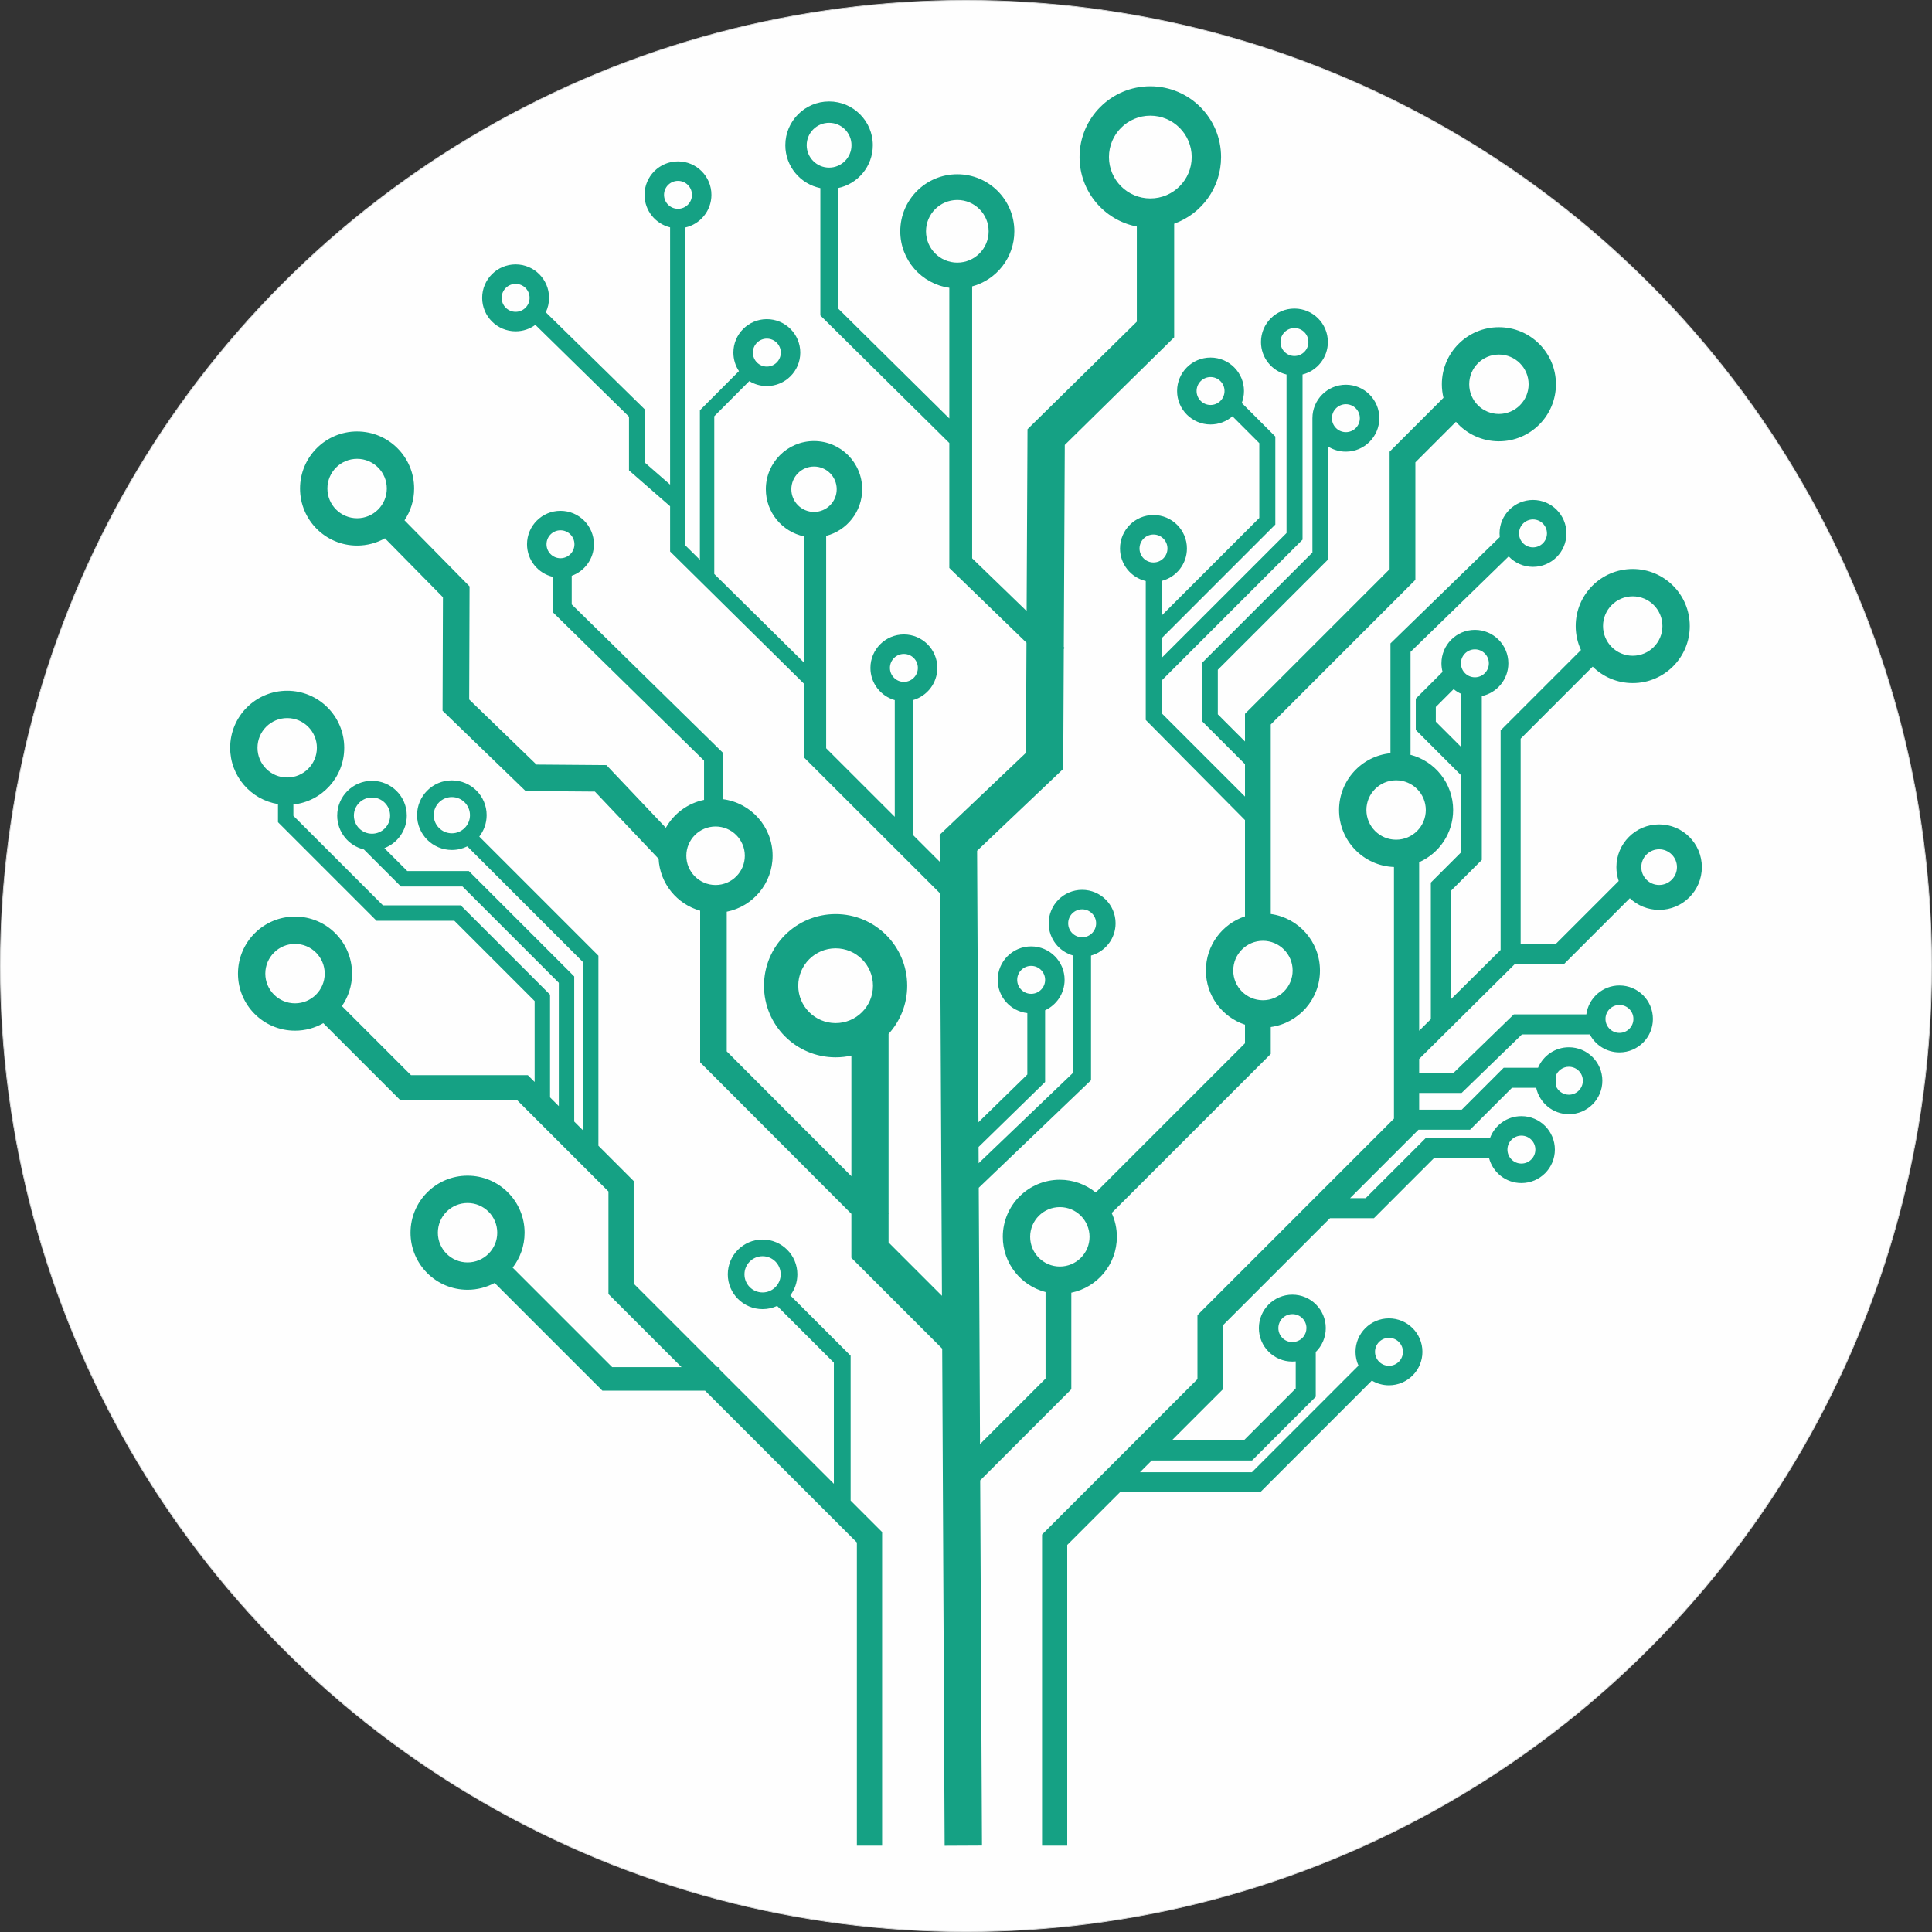 <?xml version="1.0" encoding="UTF-8"?>
<!DOCTYPE svg PUBLIC "-//W3C//DTD SVG 1.1//EN" "http://www.w3.org/Graphics/SVG/1.1/DTD/svg11.dtd">
<!-- Creator: CorelDRAW -->
<svg xmlns="http://www.w3.org/2000/svg" xml:space="preserve" width="489.745mm" height="489.75mm" version="1.1" style="shape-rendering:geometricPrecision; text-rendering:geometricPrecision; image-rendering:optimizeQuality; fill-rule:evenodd; clip-rule:evenodd"
viewBox="0 0 407876.54 407880.7"
 xmlns:xlink="http://www.w3.org/1999/xlink"
 xmlns:xodm="http://www.corel.com/coreldraw/odm/2003">
 <rect x="0" y="0" width="407876.54" height="407880.7" fill="#333333" stroke="none"/>
 <defs>
  <style type="text/css">
   <![CDATA[
    .str0 {stroke:#D9DADA;stroke-width:166.57;stroke-miterlimit:22.926}
    .fil0 {fill:#FEFEFE}
    .fil1 {fill:#15A184}
   ]]>
  </style>
 </defs>
 <g id="Layer_x0020_1">
  <ellipse class="fil0 str0" cx="203938.27" cy="203940.35" rx="203854.98" ry="203857.07"/>
  <path class="fil1" d="M75388.68 91093.44c6650.35,0 12041.62,5392.1 12041.62,12043.62 0,2480.01 -749.63,4785.05 -2034.61,6700.4l13736.02 13956.97 -80.04 23878.36 14202.16 13737.52 14769.07 115.43 12548.23 13235.57c1682.83,-2987.46 4602.83,-5184.89 8065.34,-5895.39l0 -8289.7 -31907.81 -31309.66 0 -7483.52c-3131.37,-723.65 -5465.81,-3530.14 -5465.81,-6882.13 0,-3900.91 3161.86,-7063.35 7062.19,-7063.35 3900.33,0 7062.19,3162.44 7062.19,7063.35 0,3067.41 -1955,5677.52 -4686.53,6653.35l0 6044.96 31907.81 31309.66 0 9808.54c5923.54,755.88 10502.38,5816.18 10502.38,11946.18 0,5844.33 -4162.42,10715.75 -9683.7,11812.09l0 29479.59 26316.57 26364.54 0 -25470.66c-1072.52,241.44 -2188.02,369.53 -3333.42,369.53 -8349.42,0 -15117.95,-6769.61 -15117.95,-15120.44 0,-8350.75 6768.53,-15120.36 15117.95,-15120.36 8349.25,0 15117.78,6769.61 15117.78,15120.36 0,3918.82 -1490.52,7489.6 -3935.73,10175.66l0 37908.79 42.06 42.06 -42.06 41.97 0 6030.72 11269.25 11269.67 -417.75 -84983.02 -28702.64 -28675.57 0 -15561.68 -28271.98 -27925.27 0 -9547.2 -8677.97 -7571.96 0 -11331.46 -19766.49 -19388.55c-1168.47,856.24 -2609.69,1362.18 -4169.17,1362.18 -3900.33,0 -7062.19,-3162.36 -7062.19,-7063.35 0,-3901 3161.86,-7063.35 7062.19,-7063.35 3900.33,0 7062.19,3162.36 7062.19,7063.35 0,1090.1 -247.02,2122.65 -688.09,3044.43l21002.25 20600.66 0 11211.95 5237.28 4569.85 0 -54311.89c-3096.4,-748.88 -5396.43,-3538.13 -5396.43,-6865.22 0,-3900.91 3161.86,-7063.35 7062.19,-7063.35 3900.33,0 7062.19,3162.44 7062.19,7063.35 0,3382.39 -2377.08,6208.78 -5551.42,6900.78l0 67062.58 3115.72 3077.57 0 -31550.35 8247.14 -8274.88c-743.89,-1118.83 -1177.63,-2461.53 -1177.63,-3905.91 0,-3900.91 3161.86,-7063.35 7062.19,-7063.35 3900.33,0 7062.19,3162.44 7062.19,7063.35 0,3901 -3161.86,7063.35 -7062.19,7063.35 -1357.77,0 -2625.84,-383.44 -3702.28,-1047.71l-7394.32 7419.22 0 33294.06 18944.65 18712.29 0 -26647.62c-4602.91,-972.42 -8057.76,-5058.05 -8057.76,-9951.29 0,-5617.47 4553.19,-10171.41 10169.74,-10171.41 5616.55,0 10169.83,4553.94 10169.83,10171.41 0,4730.83 -3229.4,8706.95 -7603.45,9844.44l0 44841.81 14481.91 14468.33 0 -24635.83c-2965.06,-837.91 -5138.01,-3564.03 -5138.01,-6797.85 0,-3901 3161.94,-7063.35 7062.27,-7063.35 3900.33,0 7062.19,3162.36 7062.19,7063.35 0,3233.81 -2172.95,5959.85 -5137.92,6797.85l0 28480.77 5661.19 5655.78 -27.98 -5695.01 18213.59 -17310.8 112.27 -23244.91 -16290.16 -15779.63 0 -26382.78 -27226.28 -26930.29 0 -26886.81c-4218.64,-853.82 -7394.57,-4582.67 -7394.57,-9053.83 0,-5101.69 4135.11,-9237.55 9236.05,-9237.55 5100.94,0 9235.97,4135.86 9235.97,9237.55 0,4471.16 -3175.85,8200.01 -7394.49,9053.83l0 25349.57 23543.32 23287.3 0 -27590.22c-5851.33,-820.84 -10354.21,-5846.75 -10354.21,-11925.36 0,-6651.52 5391.19,-12043.62 12041.62,-12043.62 6650.35,0 12041.54,5392.1 12041.54,12043.62 0,5566.5 -3776.24,10250.19 -8906,11630.28l0 57405.45 11499.53 11139.16 185.39 -38387.09 23076.68 -22704.48 0 -20088.22c-6887.79,-1330.37 -12090.18,-7391.57 -12090.18,-14669.05 0,-8251.89 6688.41,-14941.47 14938.97,-14941.47 8250.56,0 14938.97,6689.58 14938.97,14941.47 0,6484.53 -4130.61,12003.39 -9903.4,14070.41l0 23990.21 -23092.59 22720.31 -206.13 42669.78 190.64 184.64 -192.47 198.63 -122.43 25342.4 -18180.61 17279.48 281.75 57312.92 10321.57 -10081.54 0 -12963.9c-3520.64,-400.26 -6255.92,-3388.97 -6255.92,-7017.3 0,-3900.91 3161.86,-7063.35 7062.19,-7063.35 3900.33,0 7062.19,3162.44 7062.19,7063.35 0,2848.38 -1685.74,5302.49 -4113.79,6419.74l0 15142.6 -14050.58 13723.78 16.82 3428.2 19972.04 -19125.71 0 -24716.36c-2988.96,-822.34 -5184.81,-3559.7 -5184.81,-6810.59 0,-3900.91 3161.86,-7063.35 7062.19,-7063.35 3900.33,0 7062.19,3162.44 7062.19,7063.35 0,3250.89 -2195.93,5988.25 -5184.89,6810.59l0 26319.4 -23701.3 22697.07 151.16 30740.59 0 0.08 114.93 23386.66 13836.38 -13836.38 0 -18268.39c-5191.14,-1338.53 -9026.34,-6052.71 -9026.34,-11662.85 0,-6651.52 5391.19,-12043.62 12041.54,-12043.62 2874.94,0 5514.36,1008.15 7584.54,2689.72l31503.55 -31503.55 0 -3927.31c-4794.54,-1587.8 -8253.89,-6107.01 -8253.89,-11434.98 0,-5327.98 3459.34,-9847.19 8253.89,-11434.98l0 -20324.24 -20948.87 -21133.76 0 -29331.52c-3114.63,-735.81 -5432.66,-3533.97 -5432.66,-6874.05 0,-3901 3161.86,-7063.35 7062.19,-7063.35 3900.33,0 7062.19,3162.36 7062.19,7063.35 0,3296.36 -2257.65,6065.03 -5310.82,6844.23l0 7295.38 20591.08 -20591.08 0 -15781.21 -5670.85 -5670.85c-1239.01,1074.52 -2855.79,1724.8 -4624.48,1724.8 -3900.33,0 -7062.19,-3162.36 -7062.19,-7063.35 0,-3901 3161.86,-7063.35 7062.19,-7063.35 3900.33,0 7062.27,3162.36 7062.27,7063.35 0,910.62 -172.48,1780.93 -486.29,2580.29l71.62 0 7028.62 7028.62 0 18582.2 -23971.98 23971.89 0 4154.93 26337.97 -26337.89 0 -33457.79c-3094.9,-749.97 -5393.52,-3538.38 -5393.52,-6864.39 0,-3901 3161.86,-7063.35 7062.19,-7063.35 3900.33,0 7062.19,3162.36 7062.19,7063.35 0,3310.35 -2277.05,6088.35 -5349.96,6853.81l0 34868.78 -29718.87 29718.87 0 6947.84 17567.98 17568.06 0 -6844.73 -9117.12 -9117.12 0 -12203.36 23354.6 -23354.6 0 -28357.43c0,-3900.91 3161.94,-7063.35 7062.27,-7063.35 3900.33,0 7062.19,3162.44 7062.19,7063.35 0,3901.08 -3161.86,7063.35 -7062.19,7063.35 -1348.94,0 -2609.35,-378.36 -3681.38,-1034.63l0 23729.12 -23354.6 23354.68 0 9402.45 5736.23 5736.23 0 -5841.92 30534.88 -30534.88 0 -24805.06 11370.94 -11370.86c-223.62,-917.45 -342.96,-1875.71 -342.96,-2861.95 0,-6651.52 5391.19,-12043.62 12041.54,-12043.62 6650.35,0 12041.62,5392.1 12041.62,12043.62 0,6651.52 -5391.27,12043.7 -12041.62,12043.7 -3616.17,0 -6859.89,-1594.63 -9066.99,-4118.95l-8561.71 8561.79 0 24804.98 -30534.88 30534.88 0 40009.54c5868.07,806.02 10388.44,5839.75 10388.44,11930.19 0,6090.52 -4520.38,11124.25 -10388.44,11930.19l0 5685.84 -33581.72 33581.72c702.25,1528.67 1094.43,3229.48 1094.43,5021.99 0,5820.51 -4128.28,10676.69 -9616.07,11799.27l0 20385.62 -19239.56 19239.56 378.94 77093.41 -7884.19 38.73 -515.86 -104944.73 -19172.68 -19173.35 0 -9288.85 -31925.88 -31983.93 0 -32013.24c-4873.58,-1363.68 -8498.49,-5717.08 -8773.16,-10958.44l-13451.11 -14187.84 -14627.07 -114.35 -17532.17 -16958.59 80.29 -23959.4 -12241.17 -12438.05c-1740.21,977 -3747.17,1534.83 -5884.81,1534.83 -6650.35,0 -12041.54,-5392.1 -12041.54,-12043.62 0,-6651.52 5391.19,-12043.62 12041.54,-12043.62zm237441.28 70964.83l0 -15108.2c3201.75,-671.18 5606.14,-3510.98 5606.14,-6912.69 0,-3901 -3161.86,-7063.35 -7062.19,-7063.35 -3900.33,0 -7062.27,3162.36 -7062.27,7063.35 0,624.96 81.62,1230.68 234.03,1807.83l-5652.53 5652.53 0 6605.63 9604.16 9604.16 0 16193.88 -6424.24 6424.24 0 28830.82 -2468.77 2449.03 0 -35582.27c4226.72,-1869.63 7176.29,-6099.51 7176.29,-11019.15 0,-5606.64 -3830.54,-10318.24 -9016.68,-11660.27l22.49 -299.65 0 -21420.75 20721.01 -20160.92c1287.23,1360.6 3109.55,2209.59 5130.26,2209.59 3900.33,0 7062.19,-3162.36 7062.19,-7063.35 0,-3901 -3161.86,-7063.35 -7062.19,-7063.35 -3900.33,0 -7062.19,3162.36 -7062.19,7063.35 0,263.51 14.91,523.35 42.97,779.37l-23069.6 22446.06 0 23051.44 -10.08 134.34c-6086.85,602.47 -10841.34,5737.73 -10841.34,11984.16 0,6500.52 5149.5,11797.35 11591.06,12034.46l0 53121.93 -41488.48 41488.48 0 13507.91 -32804.85 32804.85 0 65685.49 5315.82 0 0 -63483.64 11116.59 -11116.67 29612.93 0 23581.96 -23581.96c1056.53,629.96 2291.29,992.24 3610.67,992.24 3900.33,0 7062.19,-3162.27 7062.19,-7063.35 0,-3900.91 -3161.86,-7063.35 -7062.19,-7063.35 -3900.33,0 -7062.19,3162.44 -7062.19,7063.35 0,1038.88 224.37,2025.2 627.04,2913.59l-720.4 720.4 -21789.2 21789.2 -23630.93 0 1786.51 -1786.51 696.42 -696.42 21181.56 0 13452.94 -13452.94 0 -9451.34c1306.38,-1281.82 2117.15,-3067.16 2117.15,-5042.15 0,-3900.91 -3161.86,-7063.35 -7062.19,-7063.35 -3900.33,0 -7062.19,3162.44 -7062.19,7063.35 0,3901.08 3161.86,7063.35 7062.19,7063.35 241.44,0 479.96,-12.24 715.24,-35.81l0 5713.83 -10975.26 10975.18 -15199.56 0 10745.56 -10745.56 0 -13507.83 22676.42 -22676.5 9273.36 0 12668.91 -12668.83 11628.45 0c798.19,3025.52 3552.71,5256.43 6828.58,5256.43 3900.33,0 7062.19,-3162.36 7062.19,-7063.35 0,-3901 -3161.86,-7063.35 -7062.19,-7063.35 -3049.26,0 -5647.03,1932.76 -6635.69,4640.39l-13573.45 0 -12668.91 12668.91 -3291.36 0 14441.85 -14441.85 10885.73 0 8851.03 -8851.03 5111.19 0c684.59,3184.43 3515.31,5571.33 6903.78,5571.33 3900.33,0 7062.19,-3162.27 7062.19,-7063.35 0,-3900.91 -3161.86,-7063.35 -7062.19,-7063.35 -2929.58,0 -5442.57,1784.26 -6511.85,4325.49l-7255.24 0 -8851.03 8851.03 -8993.28 0 0 -1967.82 0 -1570.64 8967.88 0 7403.07 -7184.11 0.17 -0.17 5326.98 -5169.4 14326.34 0c1179.54,2254.73 3540.46,3793.56 6261,3793.56 3900.33,0 7062.19,-3162.36 7062.19,-7063.35 0,-3900.91 -3161.86,-7063.35 -7062.19,-7063.35 -3574.69,0 -6528.59,2656.58 -6996.98,6103.34l-15305.33 0 -12730.21 12353.6 -7252.91 0 0 -2940.91 6685.58 -6632.03 12.99 0 0 -12.99 13484.01 -13375.99 10381.37 0 13910.92 -13910.92c1615.28,1523.5 3792.23,2457.53 6187.71,2457.53 4982.27,0 9021.26,-4039.58 9021.26,-9022.85 0,-4983.1 -4039,-9022.76 -9021.26,-9022.76 -4982.43,0 -9021.43,4039.66 -9021.43,9022.76 0,1025.8 171.48,2011.55 486.79,2930.33l-13316.11 13316.02 -7385.41 0 0 -43368.19 15206.06 -15206.06c2174.2,2146.38 5160.91,3471.42 8457.18,3471.42 6650.35,0 12041.54,-5392.1 12041.54,-12043.62 0,-6651.52 -5391.19,-12043.62 -12041.54,-12043.62 -6650.35,0 -12041.62,5392.1 -12041.62,12043.62 0,1808.17 399.18,3522.72 1112.92,5061.72l-16964.42 16964.42 0 46354.24 -10497.96 10413.85 0 -22882.63 6527.09 -6527.09 0 -36.89 0 -19455.51zm-4332.65 -15568.18l0 11235.52 -5374.36 -5374.36 0 -3101.39 3760.66 -3760.58c487.37,402.09 1029.55,739.89 1613.7,1000.82zm33392.42 65671.08c1628.44,0 2948.57,1320.63 2948.57,2949.65 0,1629.02 -1320.13,2949.65 -2948.57,2949.65 -1628.36,0 -2948.48,-1320.63 -2948.48,-2949.65 0,-1629.02 1320.13,-2949.65 2948.48,-2949.65zm-48656.61 70282.99c1628.44,0 2948.57,1320.63 2948.57,2949.65 0,1629.02 -1320.13,2949.65 -2948.57,2949.65 -1628.36,0 -2948.48,-1320.63 -2948.48,-2949.65 0,-1629.02 1320.13,-2949.65 2948.48,-2949.65zm-166900.45 -40562.37l0 -40118.3 -25147.94 -25148.02c973.83,-1246.17 1554.24,-2814.98 1554.24,-4519.38 0,-4057.24 -3288.45,-7346.1 -7344.85,-7346.1 -4056.4,0 -7344.85,3288.86 -7344.85,7346.1 0,4057.24 3288.45,7346.02 7344.85,7346.02 1169.3,0 2274.47,-273.75 3255.8,-759.96l24428.95 24429.03 0 35516.73 -1851.47 -1851.56 0 -30635.23 -22244.01 -22244.01 -12995.72 0 -4841.77 -4841.68c2766.84,-1053.2 4733.17,-3730.43 4733.17,-6867.47 0,-4057.24 -3288.45,-7346.1 -7344.85,-7346.1 -4056.4,0 -7344.85,3288.86 -7344.85,7346.1 0,3467.42 2401.98,6373.18 5632.38,7144.8l7818.23 7818.23 12995.72 0 20337.9 20337.82 0 26033.74 -1036.88 -1036.88 -814.6 -814.6 0 -21683.93 -18856.46 -18856.46 -16426.16 0 -18900.18 -18900.1 0 -2388.65c6034.39,-652.69 10732.32,-5763.55 10732.32,-11972.5 0,-6651.52 -5391.19,-12043.62 -12041.54,-12043.62 -6650.43,0 -12041.62,5392.1 -12041.62,12043.62 0,5989.25 4371.38,10956.52 10097.04,11886.46l0 3822.38 20806.2 20806.2 16426.16 0 16950.35 16950.35 0 17082.35 -1436.56 -1436.56 -24666.39 0 -14581.85 -14581.77c1348.61,-1945.42 2139.47,-4306.75 2139.47,-6853.31 0,-6651.52 -5391.19,-12043.62 -12041.62,-12043.62 -6650.35,0 -12041.54,5392.1 -12041.54,12043.62 0,6651.52 5391.19,12043.62 12041.54,12043.62 2173.86,0 4213.06,-576.4 5973.59,-1584.38l16303.65 16303.57 24666.39 0 19227.4 19227.32 0 21659.44 15427.51 15427.51 -14642.48 0 -21006.17 -21006.17c1578.05,-2036.86 2517.83,-4593.42 2517.83,-7369.75 0,-6651.52 -5391.27,-12043.62 -12041.62,-12043.62 -6650.35,0 -12041.54,5392.1 -12041.54,12043.62 0,6651.52 5391.19,12043.62 12041.54,12043.62 2069.84,0 4017.43,-522.52 5718.66,-1442.55l22750.37 22750.37 21678.93 0 32045.81 32045.64 0 64003.42 5327.64 0 0 -66210.18 -6646.69 -6646.77 0 -30576.19 -12739.87 -12739.79c938.19,-1233.68 1495.35,-2772.92 1495.35,-4442.59 0,-4057.24 -3288.36,-7346.1 -7344.85,-7346.1 -4056.4,0 -7344.77,3288.86 -7344.77,7346.1 0,4057.24 3288.36,7346.1 7344.77,7346.1 1097.34,0 2138.22,-241.02 3073.16,-672.43l11975.49 11975.33 0 25568.85 -24127.8 -24127.63 0 -499.28 -499.28 0 -17634.27 -17634.35 0 -21659.36 -6931.18 -6931.18 0 0.17 -516.19 -516.11zm147182.1 41375.3c-219.87,52.39 -449.15,80.2 -684.92,80.2 -1628.36,0 -2948.48,-1320.63 -2948.48,-2949.65 0,-1586.72 1252.5,-2880.61 2822.31,-2946.74 52.72,-2.83 105.6,-4.33 158.99,-4.33 1628.69,0 2949.15,1319.13 2949.15,2946.49 0,1403.41 -982.16,2577.46 -2297.04,2874.03zm47676.78 -43508.27c1628.36,0 2948.48,1320.71 2948.48,2949.73 0,1629.02 -1320.13,2949.65 -2948.48,2949.65 -1628.44,0 -2948.57,-1320.63 -2948.57,-2949.65 0,-1629.02 1320.13,-2949.73 2948.57,-2949.73zm10024.16 -14538.88c1628.44,0 2948.48,1320.63 2948.48,2949.65 0,1629.11 -1320.04,2949.73 -2948.48,2949.73 -1256.41,0 -2329.19,-786.45 -2753.77,-1893.78l0 -2111.82c424.58,-1107.34 1497.35,-1893.78 2753.77,-1893.78zm13478.26 -99315.68c3462.76,0 6269.83,2807.98 6269.83,6271.91 0,3463.93 -2807.07,6271.91 -6269.83,6271.91 -3462.76,0 -6269.91,-2807.98 -6269.91,-6271.91 0,-3463.93 2807.15,-6271.91 6269.91,-6271.91zm-33320.04 11193.46c1628.36,0 2948.48,1320.63 2948.48,2949.65 0,1629.02 -1320.13,2949.65 -2948.48,2949.65 -1628.44,0 -2948.57,-1320.63 -2948.57,-2949.65 0,-1629.02 1320.13,-2949.65 2948.57,-2949.65zm12263.74 -27428.74c1628.44,0 2948.57,1320.63 2948.57,2949.73 0,1629.02 -1320.13,2949.65 -2948.57,2949.65 -1628.36,0 -2948.48,-1320.63 -2948.48,-2949.65 0,-1629.11 1320.13,-2949.73 2948.48,-2949.73zm26629.22 69639.37c2080,0 3766.41,1686.99 3766.41,3767.91 0,2081 -1686.41,3767.99 -3766.41,3767.99 -2080.17,0 -3766.58,-1686.99 -3766.58,-3767.99 0,-2080.92 1686.41,-3767.91 3766.58,-3767.91zm-55527.91 -14566.19c3462.76,0 6269.91,2807.98 6269.91,6271.91 0,3463.93 -2807.15,6271.91 -6269.91,6271.91 -3462.76,0 -6269.83,-2807.98 -6269.83,-6271.91 0,-3463.93 2807.07,-6271.91 6269.83,-6271.91zm-133746.23 100473.99c2112.23,0 3824.46,1712.72 3824.46,3825.54 0,2112.82 -1712.22,3825.54 -3824.46,3825.54 -2112.15,0 -3824.38,-1712.72 -3824.38,-3825.54 0,-2112.82 1712.22,-3825.54 3824.38,-3825.54zm-62285.36 -11231.27c3462.76,0 6269.91,2807.98 6269.91,6271.83 0,3463.93 -2807.15,6271.91 -6269.91,6271.91 -3462.68,0 -6269.83,-2807.98 -6269.83,-6271.91 0,-3463.84 2807.15,-6271.83 6269.83,-6271.83zm-36426.1 -54701.15c3462.76,0 6269.91,2807.98 6269.91,6271.83 0,3463.93 -2807.15,6271.91 -6269.91,6271.91 -3462.68,0 -6269.83,-2807.98 -6269.83,-6271.91 0,-3463.84 2807.15,-6271.83 6269.83,-6271.83zm56043.77 -87322.45c1628.44,0 2948.57,1320.63 2948.57,2949.65 0,1629.02 -1320.13,2949.73 -2948.57,2949.73 -1628.36,0 -2948.48,-1320.71 -2948.48,-2949.73 0,-1629.02 1320.13,-2949.65 2948.48,-2949.65zm43568.15 -40460.1c1628.36,0 2948.48,1320.63 2948.48,2949.65 0,1629.02 -1320.13,2949.65 -2948.48,2949.65 -1628.44,0 -2948.57,-1320.63 -2948.57,-2949.65 0,-1629.02 1320.13,-2949.65 2948.57,-2949.65zm-18758.18 -33309.8c1628.44,0 2948.57,1320.63 2948.57,2949.65 0,1629.02 -1320.13,2949.65 -2948.57,2949.65 -1628.44,0 -2948.48,-1320.63 -2948.48,-2949.65 0,-1629.02 1320.04,-2949.65 2948.48,-2949.65zm141004.38 47156.59c1628.36,0 2948.48,1320.63 2948.48,2949.65 0,1629.02 -1320.13,2949.65 -2948.48,2949.65 -1628.44,0 -2948.57,-1320.63 -2948.57,-2949.65 0,-1629.02 1320.13,-2949.65 2948.57,-2949.65zm-10861.08 -16080.12c1628.44,0 2948.57,1320.63 2948.57,2949.65 0,1629.02 -1320.13,2949.65 -2948.57,2949.65 -1628.44,0 -2948.48,-1320.63 -2948.48,-2949.65 0,-1629.02 1320.04,-2949.65 2948.48,-2949.65zm-17710.89 10342.06c1628.44,0 2948.57,1320.71 2948.57,2949.73 0,1629.02 -1320.13,2949.65 -2948.57,2949.65 -1628.36,0 -2948.48,-1320.63 -2948.48,-2949.65 0,-1629.02 1320.13,-2949.73 2948.48,-2949.73zm-12047.12 33242.09c1628.44,0 2948.48,1320.71 2948.48,2949.73 0,1629.02 -1320.04,2949.65 -2948.48,2949.65 -1628.44,0 -2948.57,-1320.63 -2948.57,-2949.65 0,-1629.02 1320.13,-2949.73 2948.57,-2949.73zm-19768.74 141996.2c3462.76,0 6269.91,2807.98 6269.91,6271.83 0,3463.93 -2807.15,6271.91 -6269.91,6271.91 -3462.76,0 -6269.83,-2807.98 -6269.83,-6271.91 0,-3463.84 2807.07,-6271.83 6269.83,-6271.83zm42875.74 -56219.83c3462.76,0 6269.91,2808.07 6269.91,6271.91 0,3463.93 -2807.15,6271.91 -6269.91,6271.91 -3462.68,0 -6269.83,-2807.98 -6269.83,-6271.91 0,-3463.84 2807.15,-6271.91 6269.83,-6271.91zm49816.75 -123766.04c3462.76,0 6269.91,2807.98 6269.91,6271.83 0,3463.93 -2807.15,6271.91 -6269.91,6271.91 -3462.76,0 -6269.83,-2807.98 -6269.83,-6271.91 0,-3463.84 2807.07,-6271.83 6269.83,-6271.83zm-87986.13 117121.27c1628.36,0 2948.48,1320.63 2948.48,2949.65 0,1629.11 -1320.13,2949.73 -2948.48,2949.73 -1628.44,0 -2948.57,-1320.63 -2948.57,-2949.73 0,-1629.02 1320.13,-2949.65 2948.57,-2949.65zm-10764.05 11938.35c1628.36,0 2948.48,1320.63 2948.48,2949.65 0,1629.02 -1320.13,2949.65 -2948.48,2949.65 -1628.44,0 -2948.57,-1320.63 -2948.57,-2949.65 0,-1629.02 1320.13,-2949.65 2948.57,-2949.65zm-41283.61 -3705.45c4357.06,0 7889.27,3533.3 7889.27,7891.86 0,4358.56 -3532.22,7891.94 -7889.27,7891.94 -4357.14,0 -7889.36,-3533.38 -7889.36,-7891.94 0,-4358.56 3532.22,-7891.86 7889.36,-7891.86zm-67554.62 -140274.9c1628.44,0 2948.57,1320.63 2948.57,2949.65 0,1629.02 -1320.13,2949.65 -2948.57,2949.65 -1628.44,0 -2948.48,-1320.63 -2948.48,-2949.65 0,-1629.02 1320.04,-2949.65 2948.48,-2949.65zm81970.15 78122.79c1628.36,0 2948.48,1320.63 2948.48,2949.65 0,1629.02 -1320.13,2949.65 -2948.48,2949.65 -1628.44,0 -2948.57,-1320.63 -2948.57,-2949.65 0,-1629.02 1320.13,-2949.65 2948.57,-2949.65zm-18972.55 -39561.55c2644.58,0 4788.55,2144.72 4788.55,4790.3 0,2645.58 -2143.97,4790.3 -4788.55,4790.3 -2644.67,0 -4788.63,-2144.72 -4788.63,-4790.3 0,-2645.58 2143.97,-4790.3 4788.63,-4790.3zm3180.84 -72569.03c2611.85,0 4729.17,2117.98 4729.17,4730.67 0,2612.69 -2117.32,4730.75 -4729.17,4730.75 -2611.77,0 -4729.08,-2118.06 -4729.08,-4730.75 0,-2612.69 2117.32,-4730.67 4729.08,-4730.67zm27072.29 16292.24c3651.4,0 6611.37,2960.89 6611.37,6613.46 0,3652.56 -2959.98,6613.46 -6611.37,6613.46 -3651.48,0 -6611.46,-2960.89 -6611.46,-6613.46 0,-3652.56 2959.98,-6613.46 6611.46,-6613.46zm40745.93 -17797.26c4823.78,0 8734.35,3911.57 8734.35,8736.85 0,4825.19 -3910.57,8736.77 -8734.35,8736.77 -4823.86,0 -8734.35,-3911.57 -8734.35,-8736.77 0,-4825.28 3910.49,-8736.85 8734.35,-8736.85zm-91782.94 150068.87c3409.71,0 6173.89,2765.01 6173.89,6175.97 0,3410.87 -2764.18,6175.88 -6173.89,6175.88 -3409.79,0 -6173.97,-2765.01 -6173.97,-6175.88 0,-3410.96 2764.18,-6175.97 6173.97,-6175.97zm-75680.67 -77622.51c3462.76,0 6269.83,2807.98 6269.83,6271.91 0,3463.84 -2807.07,6271.91 -6269.83,6271.91 -3462.76,0 -6269.83,-2808.07 -6269.83,-6271.91 0,-3463.93 2807.07,-6271.91 6269.83,-6271.91zm-14758.58 54732.38c3462.68,0 6269.83,2807.98 6269.83,6271.91 0,3463.93 -2807.15,6271.91 -6269.83,6271.91 -3462.76,0 -6269.91,-2807.98 -6269.91,-6271.91 0,-3463.93 2807.15,-6271.91 6269.91,-6271.91zm17904.11 16764.79c2112.15,0 3824.38,1712.81 3824.38,3825.63 0,2112.73 -1712.22,3825.54 -3824.38,3825.54 -2112.23,0 -3824.46,-1712.81 -3824.46,-3825.54 0,-2112.82 1712.22,-3825.63 3824.46,-3825.63zm16859.9 -91.86c2112.23,0 3824.38,1712.81 3824.38,3825.63 0,2112.82 -1712.14,3825.54 -3824.38,3825.54 -2112.15,0 -3824.38,-1712.72 -3824.38,-3825.54 0,-2112.82 1712.22,-3825.63 3824.38,-3825.63z"/>
 </g>
</svg>

